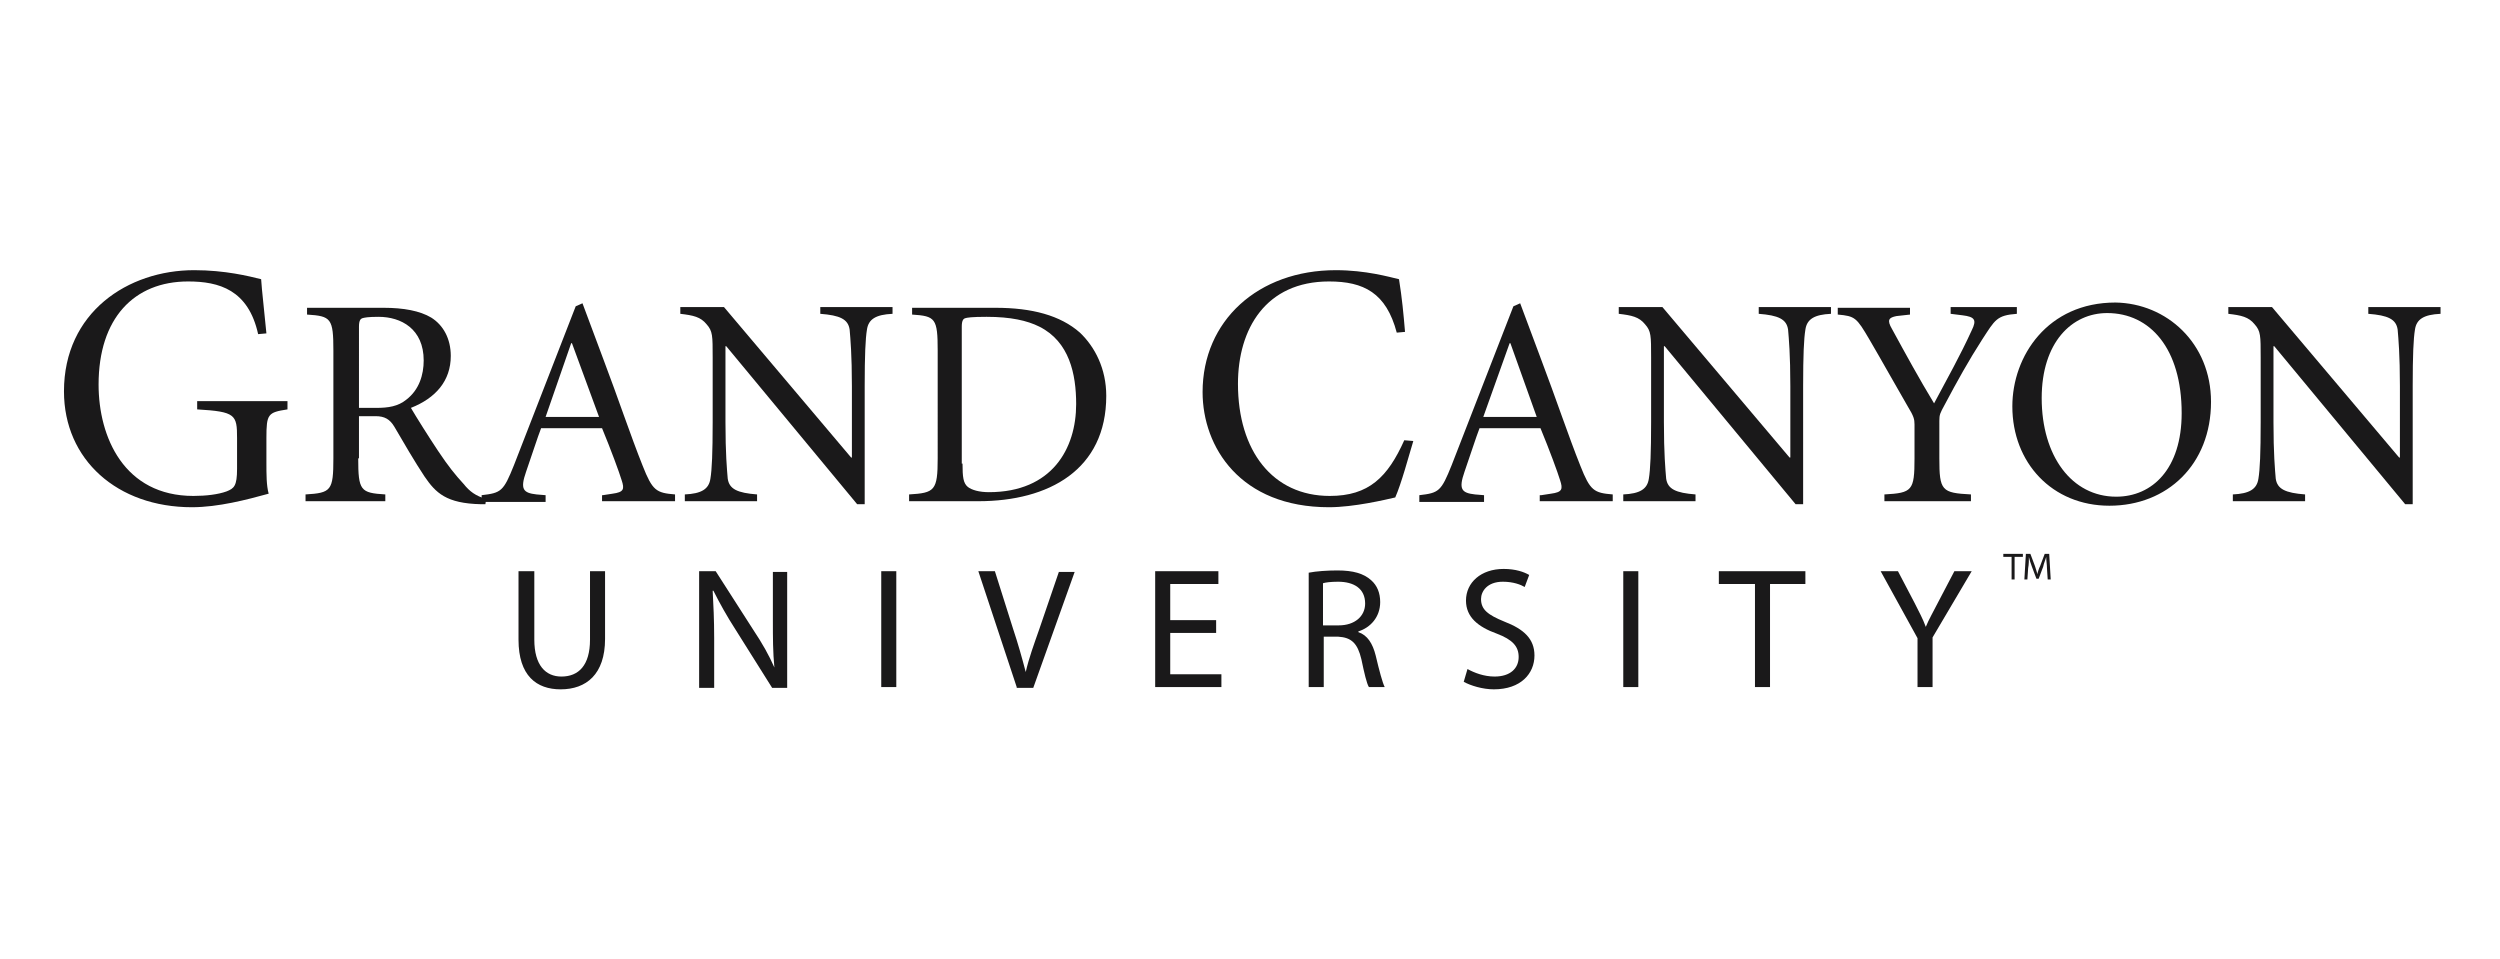 <?xml version="1.0" encoding="utf-8"?>
<!-- Generator: Adobe Illustrator 18.0.0, SVG Export Plug-In . SVG Version: 6.00 Build 0)  -->
<!DOCTYPE svg PUBLIC "-//W3C//DTD SVG 1.1//EN" "http://www.w3.org/Graphics/SVG/1.1/DTD/svg11.dtd">
<svg version="1.1" id="Layer_1" xmlns="http://www.w3.org/2000/svg" xmlns:xlink="http://www.w3.org/1999/xlink" x="0px" y="0px"
	 viewBox="0 0 332.2 127.4" enable-background="new 0 0 332.2 127.4" xml:space="preserve">
<g>
	<defs>
		<path id="SVGID_1_" d="M34.3,44.4c-1.3-5.9-5.2-7-9.3-7c-7.2,0-11.9,4.9-11.9,13.7c0,7,3.4,14.8,12.6,14.8c1.7,0,3.3-0.2,4.4-0.6
			c1-0.4,1.4-0.7,1.4-3v-4.1c0-3.1-0.2-3.5-5.3-3.8v-1.1h12v1.1c-2.6,0.4-2.8,0.6-2.8,3.8v3.2c0,1.7,0,3.1,0.3,4.2
			c-2.9,0.8-6.7,1.8-10.2,1.8c-9.9,0-17-6.3-17-15.4c0-10.5,8.5-16.1,17.3-16.1c4.1,0,7.3,0.8,8.9,1.2c0.1,1.6,0.4,4,0.7,7.2
			L34.3,44.4"/>
	</defs>
	<clipPath id="SVGID_2_">
		<use xlink:href="#SVGID_1_"  overflow="visible"/>
	</clipPath>
	
		<rect x="3.4" y="30.9" clip-path="url(#SVGID_2_)" fill-rule="evenodd" clip-rule="evenodd" fill="#1A191A" width="39.7" height="41.5"/>
</g>
<g>
	<defs>
		<path id="SVGID_3_" d="M47.6,54.2H50c1.6,0,2.9-0.2,4-1.1c1.7-1.3,2.3-3.3,2.3-5.2c0-4.2-3-5.8-6-5.8c-1.4,0-1.9,0.1-2.2,0.2
			c-0.2,0.1-0.4,0.3-0.4,1.1V54.2z M47.6,60.9c0,4.3,0.3,4.6,3.6,4.8v0.9H40.6v-0.9c3.4-0.2,3.7-0.5,3.7-4.8V46.6
			c0-4.3-0.3-4.6-3.5-4.8v-0.9h10.2c2.6,0,4.8,0.4,6.3,1.3c1.6,1,2.6,2.8,2.6,5.1c0,3.3-2,5.6-5.3,6.9c0.7,1.2,2.4,3.9,3.6,5.7
			c1.4,2.1,2.3,3.2,3.4,4.4c0.8,1,1.6,1.6,3,2L64.5,67h-0.6c-4.6-0.1-6-1.5-7.5-3.7c-1.2-1.8-2.9-4.7-4-6.6c-0.6-1-1.3-1.4-2.5-1.4
			h-2.2V60.9z"/>
	</defs>
	<clipPath id="SVGID_4_">
		<use xlink:href="#SVGID_3_"  overflow="visible"/>
	</clipPath>
	
		<rect x="35.6" y="35.9" clip-path="url(#SVGID_4_)" fill-rule="evenodd" clip-rule="evenodd" fill="#1A191A" width="33.9" height="36.1"/>
</g>
<g>
	<defs>
		<path id="SVGID_5_" d="M72.5,55.4h7.1L76,45.6h-0.1L72.5,55.4z M80.1,65.8l1.3-0.2c1.5-0.2,1.6-0.6,1.2-1.8c-0.3-1-1.4-4-2.6-6.9
			h-8.1c-0.4,1-1.4,4.1-2,5.8c-0.8,2.3-0.4,2.8,1.4,3l1.2,0.1v0.9H64v-0.9c2.6-0.3,2.9-0.5,4.3-4l8.2-21.1l0.9-0.4l2.8,7.5
			c1.9,5,3.6,10.1,5.2,14.1c1.3,3.3,1.8,3.6,4.3,3.8v0.9h-9.7V65.8z"/>
	</defs>
	<clipPath id="SVGID_6_">
		<use xlink:href="#SVGID_5_"  overflow="visible"/>
	</clipPath>
	
		<rect x="59" y="35.3" clip-path="url(#SVGID_6_)" fill-rule="evenodd" clip-rule="evenodd" fill="#1A191A" width="35.8" height="36.4"/>
</g>
<g>
	<defs>
		<path id="SVGID_7_" d="M114.9,67h-1L96.5,46h-0.1v10.1c0,4.2,0.2,6.3,0.3,7.5c0.2,1.4,1.3,1.9,3.9,2.1v0.9h-9.6v-0.9
			c2.2-0.1,3.2-0.7,3.4-2.1c0.2-1.2,0.3-3.4,0.3-7.5v-8.6c0-2.9,0-3.5-0.8-4.4c-0.8-1-1.8-1.2-3.5-1.4v-0.9h5.8l16.9,20h0.1v-9.5
			c0-4.2-0.2-6.3-0.3-7.5c-0.2-1.4-1.3-1.9-3.9-2.1v-0.9h9.6v0.9c-2.2,0.1-3.2,0.7-3.4,2.1c-0.2,1.2-0.3,3.4-0.3,7.5V67"/>
	</defs>
	<clipPath id="SVGID_8_">
		<use xlink:href="#SVGID_7_"  overflow="visible"/>
	</clipPath>
	
		<rect x="85.6" y="35.9" clip-path="url(#SVGID_8_)" fill-rule="evenodd" clip-rule="evenodd" fill="#1A191A" width="38.1" height="36.1"/>
</g>
<g>
	<defs>
		<path id="SVGID_9_" d="M127.9,61.6c0,1.8,0.1,2.6,0.7,3.1c0.5,0.4,1.5,0.7,2.8,0.7c8.4,0,11.6-5.8,11.6-11.7c0-4-0.9-8.3-4.9-10.3
			c-1.6-0.8-3.8-1.3-7-1.3c-2,0-2.6,0.1-2.9,0.2c-0.2,0.1-0.4,0.3-0.4,1.1V61.6z M132.3,40.9c4.8,0,8.6,1,11.2,3.3
			c2,1.9,3.5,4.8,3.5,8.4c0,9.8-7.6,14-17,14h-9.2v-0.9c3.4-0.2,3.8-0.5,3.8-4.8V46.6c0-4.3-0.3-4.6-3.4-4.8v-0.9H132.3z"/>
	</defs>
	<clipPath id="SVGID_10_">
		<use xlink:href="#SVGID_9_"  overflow="visible"/>
	</clipPath>
	
		<rect x="115.7" y="35.9" clip-path="url(#SVGID_10_)" fill-rule="evenodd" clip-rule="evenodd" fill="#1A191A" width="36.2" height="35.8"/>
</g>
<g>
	<defs>
		<path id="SVGID_11_" d="M185.6,44.2c-1.4-5.3-4.4-6.8-9-6.8c-8.4,0-12.1,6.3-12.1,13.6c0,8.9,4.6,14.9,12.2,14.9
			c5.2,0,7.7-2.5,9.9-7.4l1.2,0.1c-0.6,2-1.6,5.7-2.4,7.5c-1.3,0.3-5.5,1.3-8.8,1.3c-11.8,0-16.8-8-16.8-15.3
			c0-9.5,7.4-16.2,17.7-16.2c4,0,7.1,0.9,8.4,1.2c0.4,2.5,0.6,4.6,0.8,7L185.6,44.2"/>
	</defs>
	<clipPath id="SVGID_12_">
		<use xlink:href="#SVGID_11_"  overflow="visible"/>
	</clipPath>
	
		<rect x="154.9" y="30.9" clip-path="url(#SVGID_12_)" fill-rule="evenodd" clip-rule="evenodd" fill="#1A191A" width="37.9" height="41.5"/>
</g>
<g>
	<defs>
		<path id="SVGID_13_" d="M197.1,55.4h7.1l-3.5-9.8h-0.1L197.1,55.4z M204.8,65.8l1.3-0.2c1.5-0.2,1.6-0.6,1.2-1.8
			c-0.3-1-1.4-4-2.6-6.9h-8.1c-0.4,1-1.4,4.1-2,5.8c-0.8,2.3-0.4,2.8,1.4,3l1.2,0.1v0.9h-8.6v-0.9c2.6-0.3,2.9-0.5,4.3-4l8.2-21.1
			l0.9-0.4l2.8,7.5c1.9,5,3.6,10.1,5.2,14.1c1.3,3.3,1.8,3.6,4.3,3.8v0.9h-9.7V65.8z"/>
	</defs>
	<clipPath id="SVGID_14_">
		<use xlink:href="#SVGID_13_"  overflow="visible"/>
	</clipPath>
	
		<rect x="183.6" y="35.3" clip-path="url(#SVGID_14_)" fill-rule="evenodd" clip-rule="evenodd" fill="#1A191A" width="35.8" height="36.4"/>
</g>
<g>
	<defs>
		<path id="SVGID_15_" d="M239.6,67h-1L221.2,46h-0.1v10.1c0,4.2,0.2,6.3,0.3,7.5c0.2,1.4,1.3,1.9,3.9,2.1v0.9h-9.6v-0.9
			c2.2-0.1,3.2-0.7,3.4-2.1c0.2-1.2,0.3-3.4,0.3-7.5v-8.6c0-2.9,0-3.5-0.8-4.4c-0.8-1-1.8-1.2-3.5-1.4v-0.9h5.8l16.9,20h0.1v-9.5
			c0-4.2-0.2-6.3-0.3-7.5c-0.2-1.4-1.3-1.9-3.9-2.1v-0.9h9.6v0.9c-2.2,0.1-3.2,0.7-3.4,2.1c-0.2,1.2-0.3,3.4-0.3,7.5V67"/>
	</defs>
	<clipPath id="SVGID_16_">
		<use xlink:href="#SVGID_15_"  overflow="visible"/>
	</clipPath>
	
		<rect x="210.2" y="35.9" clip-path="url(#SVGID_16_)" fill-rule="evenodd" clip-rule="evenodd" fill="#1A191A" width="38.1" height="36.1"/>
</g>
<g>
	<defs>
		<path id="SVGID_17_" d="M257.7,60.9c0,4.3,0.3,4.6,4.2,4.8v0.9h-11.5v-0.9c3.7-0.2,4-0.5,4-4.8v-4.5c0-0.7-0.1-1.1-0.9-2.4
			c-1.8-3.1-3.4-6-5.1-8.9c-1.7-2.9-1.9-3.1-4.2-3.3v-0.9h9.6v0.9l-1.8,0.2c-1,0.2-1.3,0.5-0.6,1.7c1.8,3.3,3.6,6.6,5.6,9.9
			c1.7-3.2,3.5-6.4,5-9.7c0.7-1.4,0.4-1.8-1.2-2l-1.6-0.2v-0.9h8.8v0.9c-2.7,0.2-2.9,0.8-4.6,3.4c-1.8,2.8-3.3,5.5-5,8.7
			c-0.6,1.1-0.7,1.3-0.7,2.1V60.9"/>
	</defs>
	<clipPath id="SVGID_18_">
		<use xlink:href="#SVGID_17_"  overflow="visible"/>
	</clipPath>
	
		<rect x="239.1" y="35.9" clip-path="url(#SVGID_18_)" fill-rule="evenodd" clip-rule="evenodd" fill="#1A191A" width="33.8" height="35.8"/>
</g>
<g>
	<defs>
		<path id="SVGID_19_" d="M280,41.6c-4.7,0-8.7,3.9-8.7,11.3c0,7.7,4,13.1,9.9,13.1c4.8,0,8.7-3.7,8.7-11.1
			C289.9,46.3,285.7,41.6,280,41.6z M293.8,53.4c0,8.3-5.8,13.8-13.5,13.8c-7.6,0-12.9-5.7-12.9-13.2c0-6.7,4.7-13.8,13.7-13.8
			C287.9,40.3,293.8,45.6,293.8,53.4z"/>
	</defs>
	<clipPath id="SVGID_20_">
		<use xlink:href="#SVGID_19_"  overflow="visible"/>
	</clipPath>
	
		<rect x="262.4" y="35.3" clip-path="url(#SVGID_20_)" fill-rule="evenodd" clip-rule="evenodd" fill="#1A191A" width="36.4" height="37"/>
</g>
<g>
	<defs>
		<path id="SVGID_21_" d="M320.6,67h-1L302.2,46h-0.1v10.1c0,4.2,0.2,6.3,0.3,7.5c0.2,1.4,1.3,1.9,3.9,2.1v0.9h-9.6v-0.9
			c2.2-0.1,3.2-0.7,3.4-2.1c0.2-1.2,0.3-3.4,0.3-7.5v-8.6c0-2.9,0-3.5-0.8-4.4c-0.8-1-1.8-1.2-3.5-1.4v-0.9h5.8l16.9,20h0.1v-9.5
			c0-4.2-0.2-6.3-0.3-7.5c-0.2-1.4-1.3-1.9-3.9-2.1v-0.9h9.6v0.9c-2.2,0.1-3.2,0.7-3.4,2.1c-0.2,1.2-0.3,3.4-0.3,7.5V67"/>
	</defs>
	<clipPath id="SVGID_22_">
		<use xlink:href="#SVGID_21_"  overflow="visible"/>
	</clipPath>
	
		<rect x="291.2" y="35.9" clip-path="url(#SVGID_22_)" fill-rule="evenodd" clip-rule="evenodd" fill="#1A191A" width="38.1" height="36.1"/>
</g>
<g>
	<defs>
		<path id="SVGID_23_" d="M71,75.9V85c0,3.4,1.5,4.9,3.6,4.9c2.3,0,3.8-1.5,3.8-4.9v-9.1h2v9c0,4.7-2.5,6.7-5.9,6.7
			c-3.2,0-5.6-1.8-5.6-6.6v-9.1H71"/>
	</defs>
	<clipPath id="SVGID_24_">
		<use xlink:href="#SVGID_23_"  overflow="visible"/>
	</clipPath>
	
		<rect x="64" y="70.9" clip-path="url(#SVGID_24_)" fill-rule="evenodd" clip-rule="evenodd" fill="#1A191A" width="21.4" height="25.6"/>
</g>
<g>
	<defs>
		<path id="SVGID_25_" d="M92.9,91.3V75.9h2.2l5,7.8c1.2,1.8,2.1,3.4,2.8,5l0,0c-0.2-2.1-0.2-3.9-0.2-6.3v-6.4h1.9v15.4h-2l-4.9-7.8
			c-1.1-1.7-2.1-3.5-2.9-5.1l-0.1,0c0.1,1.9,0.2,3.8,0.2,6.3v6.6H92.9"/>
	</defs>
	<clipPath id="SVGID_26_">
		<use xlink:href="#SVGID_25_"  overflow="visible"/>
	</clipPath>
	
		<rect x="87.9" y="70.9" clip-path="url(#SVGID_26_)" fill-rule="evenodd" clip-rule="evenodd" fill="#1A191A" width="21.7" height="25.4"/>
</g>
<g>
	<defs>
		<rect id="SVGID_27_" x="117.1" y="75.9" width="2" height="15.4"/>
	</defs>
	<clipPath id="SVGID_28_">
		<use xlink:href="#SVGID_27_"  overflow="visible"/>
	</clipPath>
	
		<rect x="112.1" y="70.9" clip-path="url(#SVGID_28_)" fill-rule="evenodd" clip-rule="evenodd" fill="#1A191A" width="12" height="25.4"/>
</g>
<g>
	<defs>
		<path id="SVGID_29_" d="M135.1,91.3L130,75.9h2.2l2.4,7.6c0.7,2.1,1.2,3.9,1.7,5.8h0c0.4-1.8,1.1-3.7,1.8-5.7l2.6-7.6h2.1
			l-5.5,15.4H135.1"/>
	</defs>
	<clipPath id="SVGID_30_">
		<use xlink:href="#SVGID_29_"  overflow="visible"/>
	</clipPath>
	
		<rect x="125" y="70.9" clip-path="url(#SVGID_30_)" fill-rule="evenodd" clip-rule="evenodd" fill="#1A191A" width="22.8" height="25.4"/>
</g>
<g>
	<defs>
		<polyline id="SVGID_31_" points="161.6,84.1 155.5,84.1 155.5,89.6 162.3,89.6 162.3,91.3 153.5,91.3 153.5,75.9 161.9,75.9 
			161.9,77.6 155.5,77.6 155.5,82.4 161.6,82.4 161.6,84.1 		"/>
	</defs>
	<clipPath id="SVGID_32_">
		<use xlink:href="#SVGID_31_"  overflow="visible"/>
	</clipPath>
	
		<rect x="148.5" y="70.9" clip-path="url(#SVGID_32_)" fill-rule="evenodd" clip-rule="evenodd" fill="#1A191A" width="18.7" height="25.4"/>
</g>
<g>
	<defs>
		<path id="SVGID_33_" d="M173.9,76.1c1-0.2,2.5-0.3,3.8-0.3c2.1,0,3.5,0.4,4.5,1.3c0.8,0.7,1.2,1.7,1.2,2.9c0,2-1.3,3.4-2.9,3.9V84
			c1.2,0.4,1.9,1.5,2.3,3.1c0.5,2.1,0.9,3.6,1.2,4.2h-2.1c-0.3-0.5-0.6-1.8-1-3.7c-0.5-2.1-1.3-2.9-3.1-3h-1.9v6.7h-2V76.1z
			 M175.9,83.1h2c2.1,0,3.5-1.2,3.5-2.9c0-2-1.5-2.9-3.6-2.9c-1,0-1.7,0.1-2,0.2V83.1z"/>
	</defs>
	<clipPath id="SVGID_34_">
		<use xlink:href="#SVGID_33_"  overflow="visible"/>
	</clipPath>
	
		<rect x="168.9" y="70.8" clip-path="url(#SVGID_34_)" fill-rule="evenodd" clip-rule="evenodd" fill="#1A191A" width="20.1" height="25.5"/>
</g>
<g>
	<defs>
		<path id="SVGID_35_" d="M195,88.9c0.9,0.5,2.2,1,3.6,1c2.1,0,3.2-1.1,3.2-2.6c0-1.4-0.8-2.3-2.9-3.1c-2.5-0.9-4.1-2.2-4.1-4.4
			c0-2.4,2-4.2,5-4.2c1.6,0,2.7,0.4,3.4,0.8l-0.6,1.6c-0.5-0.3-1.5-0.7-2.9-0.7c-2.1,0-2.9,1.3-2.9,2.3c0,1.4,0.9,2.1,3.1,3
			c2.6,1,4,2.3,4,4.5c0,2.4-1.8,4.5-5.4,4.5c-1.5,0-3.1-0.5-4-1L195,88.9"/>
	</defs>
	<clipPath id="SVGID_36_">
		<use xlink:href="#SVGID_35_"  overflow="visible"/>
	</clipPath>
	
		<rect x="189.5" y="70.7" clip-path="url(#SVGID_36_)" fill-rule="evenodd" clip-rule="evenodd" fill="#1A191A" width="19.4" height="25.9"/>
</g>
<g>
	<defs>
		<rect id="SVGID_37_" x="215.7" y="75.9" width="2" height="15.4"/>
	</defs>
	<clipPath id="SVGID_38_">
		<use xlink:href="#SVGID_37_"  overflow="visible"/>
	</clipPath>
	
		<rect x="210.7" y="70.9" clip-path="url(#SVGID_38_)" fill-rule="evenodd" clip-rule="evenodd" fill="#1A191A" width="12" height="25.4"/>
</g>
<g>
	<defs>
		<polyline id="SVGID_39_" points="233.2,77.6 228.4,77.6 228.4,75.9 239.9,75.9 239.9,77.6 235.2,77.6 235.2,91.3 233.2,91.3 
			233.2,77.6 		"/>
	</defs>
	<clipPath id="SVGID_40_">
		<use xlink:href="#SVGID_39_"  overflow="visible"/>
	</clipPath>
	
		<rect x="223.4" y="70.9" clip-path="url(#SVGID_40_)" fill-rule="evenodd" clip-rule="evenodd" fill="#1A191A" width="21.5" height="25.4"/>
</g>
<g>
	<defs>
		<path id="SVGID_41_" d="M254.8,91.3v-6.5l-4.9-8.9h2.3l2.2,4.2c0.6,1.2,1.1,2.1,1.5,3.2h0c0.4-1,1-2,1.6-3.2l2.2-4.2h2.3l-5.2,8.8
			v6.6H254.8"/>
	</defs>
	<clipPath id="SVGID_42_">
		<use xlink:href="#SVGID_41_"  overflow="visible"/>
	</clipPath>
	
		<rect x="244.9" y="70.9" clip-path="url(#SVGID_42_)" fill-rule="evenodd" clip-rule="evenodd" fill="#1A191A" width="22.1" height="25.4"/>
</g>
<g>
	<defs>
		<polyline id="SVGID_43_" points="267.3,74 266.2,74 266.2,73.6 268.8,73.6 268.8,74 267.7,74 267.7,77 267.3,77 267.3,74 		"/>
	</defs>
	<clipPath id="SVGID_44_">
		<use xlink:href="#SVGID_43_"  overflow="visible"/>
	</clipPath>
	
		<rect x="261.2" y="68.6" clip-path="url(#SVGID_44_)" fill-rule="evenodd" clip-rule="evenodd" fill="#1A191A" width="12.5" height="13.4"/>
</g>
<g>
	<defs>
		<path id="SVGID_45_" d="M272,75.5c0-0.5-0.1-1-0.1-1.5h0c-0.1,0.4-0.3,0.8-0.4,1.3l-0.6,1.6h-0.3l-0.6-1.6
			c-0.2-0.5-0.3-0.9-0.4-1.3h0c0,0.4,0,1-0.1,1.5l-0.1,1.5h-0.4l0.2-3.4h0.6l0.6,1.6c0.1,0.4,0.3,0.8,0.3,1.1h0
			c0.1-0.3,0.2-0.7,0.4-1.1l0.6-1.6h0.6l0.2,3.4h-0.4L272,75.5"/>
	</defs>
	<clipPath id="SVGID_46_">
		<use xlink:href="#SVGID_45_"  overflow="visible"/>
	</clipPath>
	
		<rect x="264.1" y="68.6" clip-path="url(#SVGID_46_)" fill-rule="evenodd" clip-rule="evenodd" fill="#1A191A" width="13.5" height="13.4"/>
</g>
</svg>
